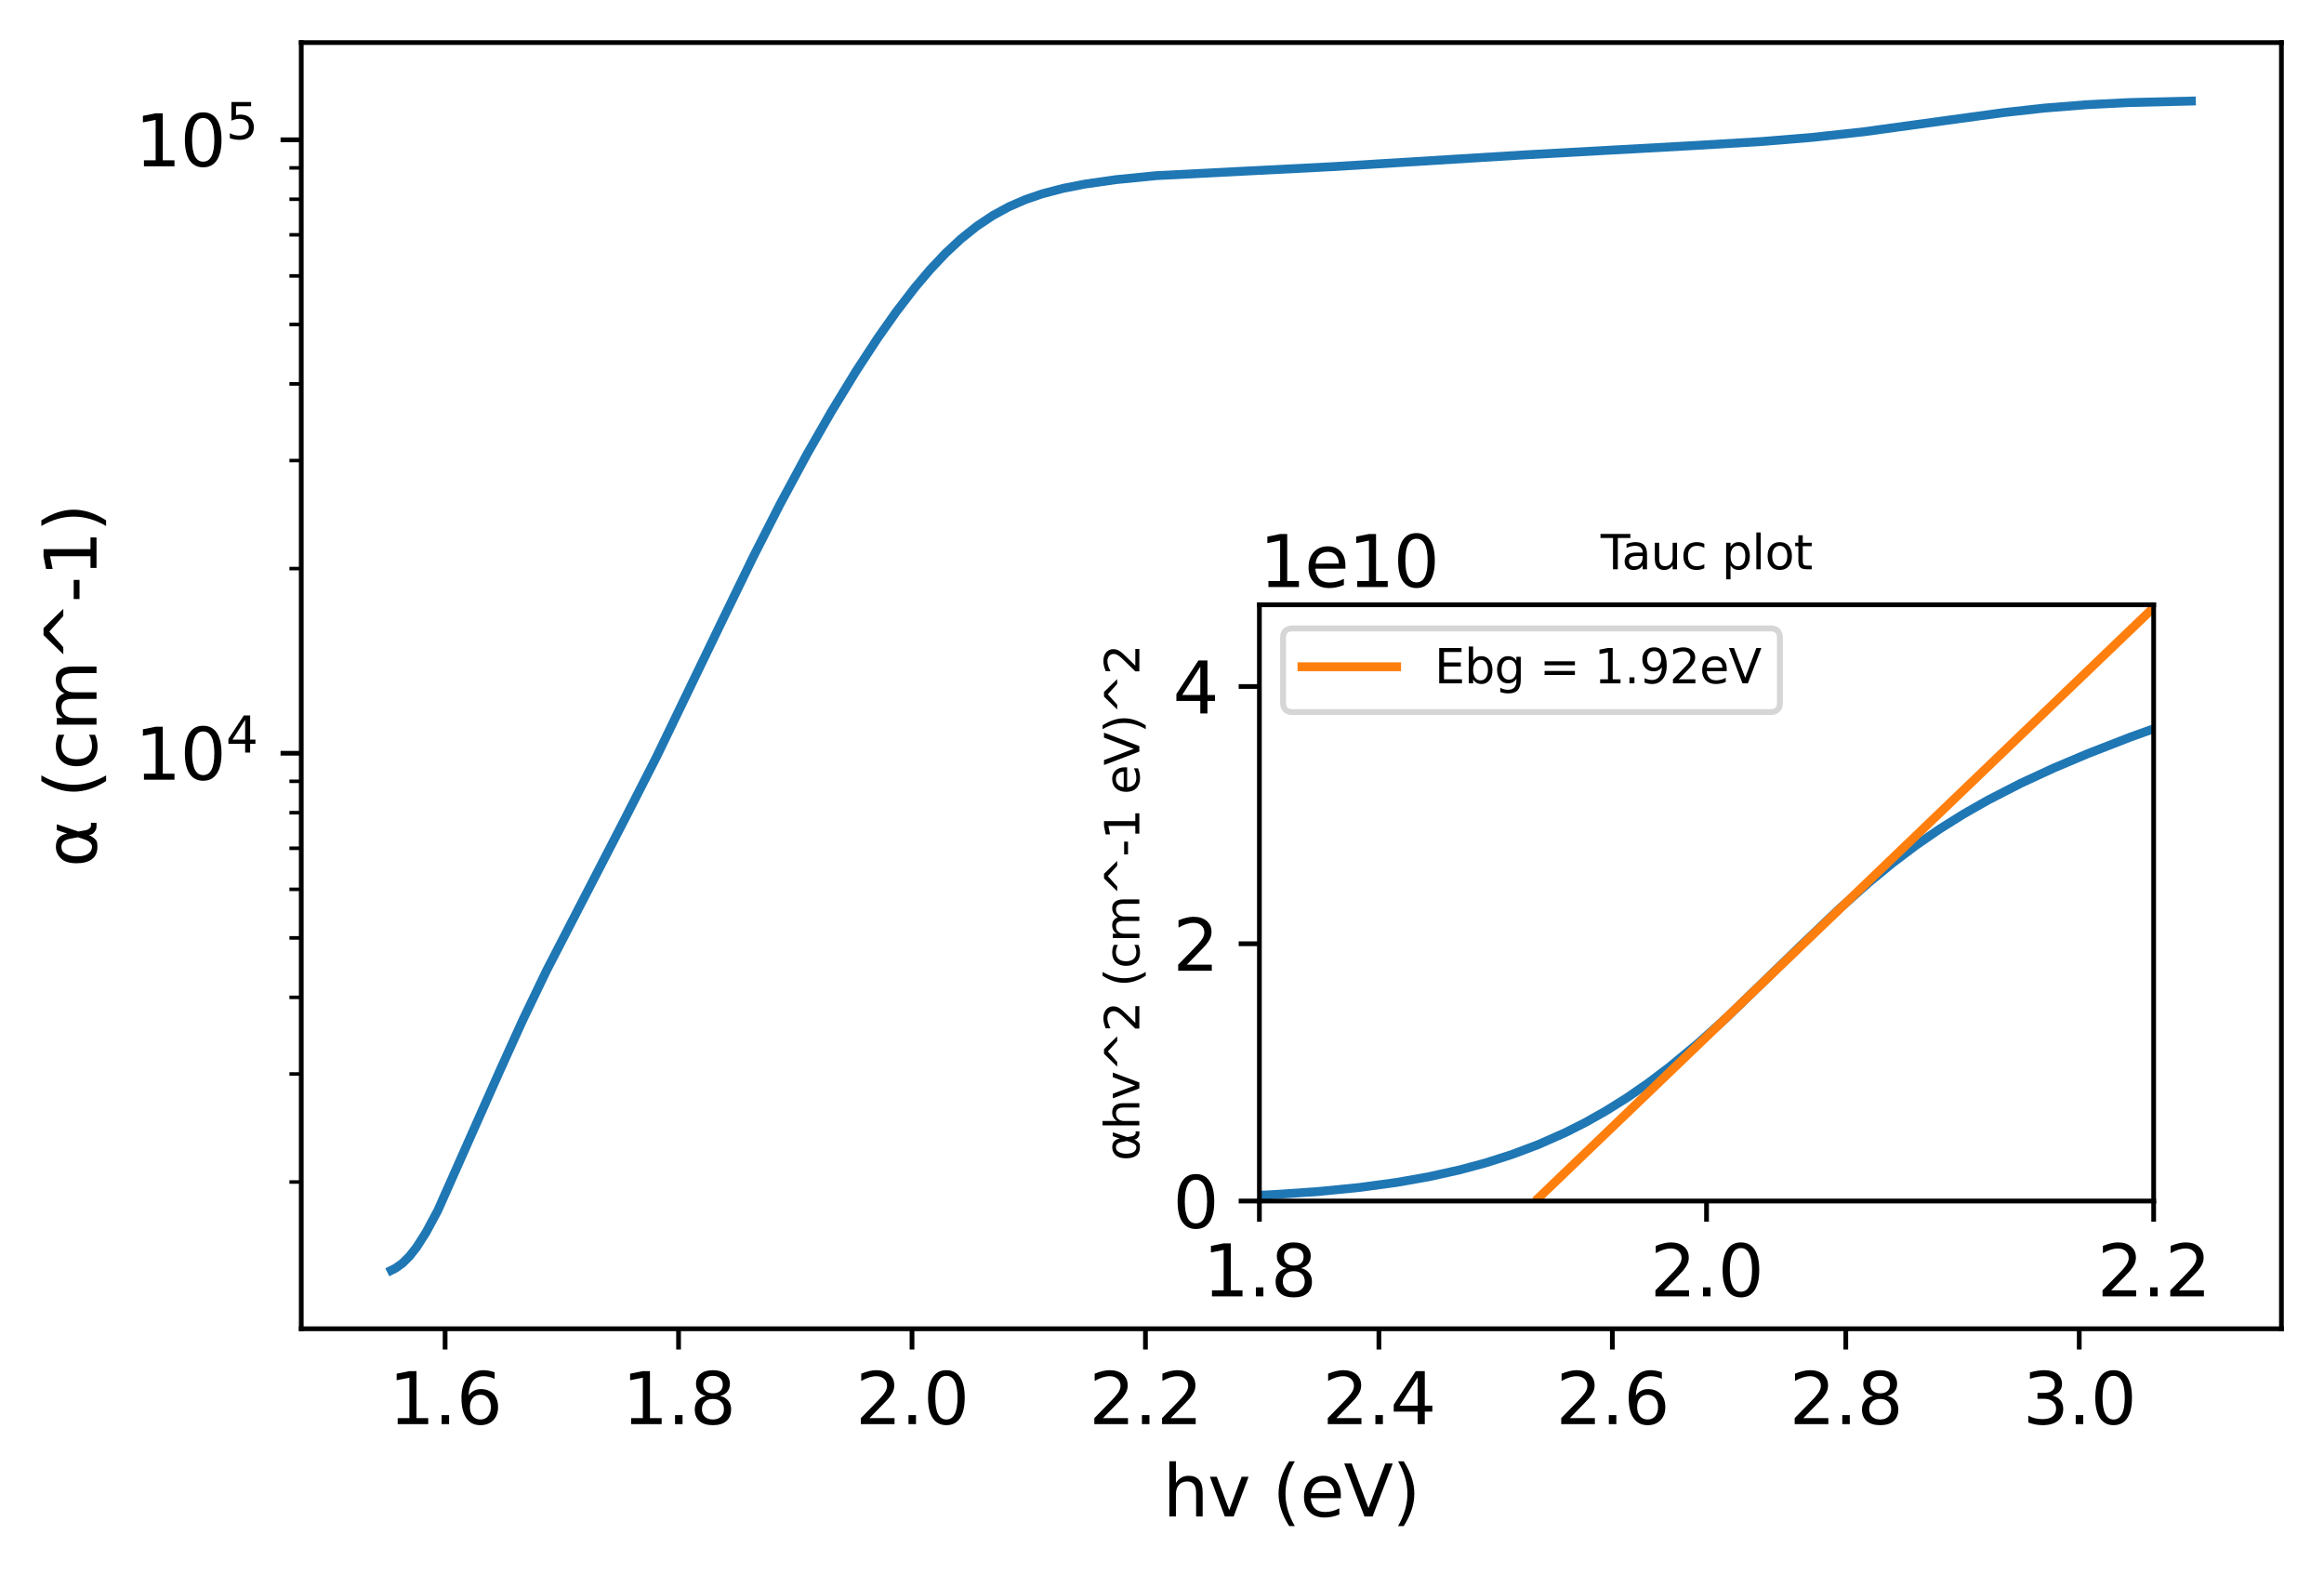 <?xml version="1.0" encoding="utf-8" standalone="no"?>
<!DOCTYPE svg PUBLIC "-//W3C//DTD SVG 1.1//EN"
  "http://www.w3.org/Graphics/SVG/1.1/DTD/svg11.dtd">
<svg height="266.067pt" version="1.1" viewBox="0 0 392.934 266.067" width="392.934pt" xmlns="http://www.w3.org/2000/svg" xmlns:xlink="http://www.w3.org/1999/xlink">
 <defs>
  <style type="text/css">*{stroke-linecap:butt;stroke-linejoin:round;}</style>
 </defs>
 <g id="figure_1">
  <g id="patch_1">
   <path d="M 0 266.067 
L 392.934 266.067 
L 392.934 0 
L 0 0 
z
" style="fill:#ffffff;"/>
  </g>
  <g id="axes_1">
   <g id="patch_2">
    <path d="M 50.934 224.64 
L 385.734 224.64 
L 385.734 7.2 
L 50.934 7.2 
z
" style="fill:#ffffff;"/>
   </g>
   <g id="matplotlib.axis_1">
    <g id="xtick_1">
     <g id="line2d_1">
      <defs>
       <path d="M 0 0 
L 0 3.5 
" id="m1b4db12ca7" style="stroke:#000000;stroke-width:0.8;"/>
      </defs>
      <g>
       <use style="stroke:#000000;stroke-width:0.8;" x="75.258" xlink:href="#m1b4db12ca7" y="224.64"/>
      </g>
     </g>
     <g id="text_1">
      <!-- 1.6 -->
      <g transform="translate(65.716 240.758)scale(0.12 -0.12)">
       <defs>
        <path d="M 794 531 
L 1825 531 
L 1825 4091 
L 703 3866 
L 703 4441 
L 1819 4666 
L 2450 4666 
L 2450 531 
L 3481 531 
L 3481 0 
L 794 0 
L 794 531 
z
" id="DejaVuSans-31" transform="scale(0.016)"/>
        <path d="M 684 794 
L 1344 794 
L 1344 0 
L 684 0 
L 684 794 
z
" id="DejaVuSans-2e" transform="scale(0.016)"/>
        <path d="M 2113 2584 
Q 1688 2584 1439 2293 
Q 1191 2003 1191 1497 
Q 1191 994 1439 701 
Q 1688 409 2113 409 
Q 2538 409 2786 701 
Q 3034 994 3034 1497 
Q 3034 2003 2786 2293 
Q 2538 2584 2113 2584 
z
M 3366 4563 
L 3366 3988 
Q 3128 4100 2886 4159 
Q 2644 4219 2406 4219 
Q 1781 4219 1451 3797 
Q 1122 3375 1075 2522 
Q 1259 2794 1537 2939 
Q 1816 3084 2150 3084 
Q 2853 3084 3261 2657 
Q 3669 2231 3669 1497 
Q 3669 778 3244 343 
Q 2819 -91 2113 -91 
Q 1303 -91 875 529 
Q 447 1150 447 2328 
Q 447 3434 972 4092 
Q 1497 4750 2381 4750 
Q 2619 4750 2861 4703 
Q 3103 4656 3366 4563 
z
" id="DejaVuSans-36" transform="scale(0.016)"/>
       </defs>
       <use xlink:href="#DejaVuSans-31"/>
       <use x="63.623" xlink:href="#DejaVuSans-2e"/>
       <use x="95.41" xlink:href="#DejaVuSans-36"/>
      </g>
     </g>
    </g>
    <g id="xtick_2">
     <g id="line2d_2">
      <g>
       <use style="stroke:#000000;stroke-width:0.8;" x="114.728" xlink:href="#m1b4db12ca7" y="224.64"/>
      </g>
     </g>
     <g id="text_2">
      <!-- 1.8 -->
      <g transform="translate(105.186 240.758)scale(0.12 -0.12)">
       <defs>
        <path d="M 2034 2216 
Q 1584 2216 1326 1975 
Q 1069 1734 1069 1313 
Q 1069 891 1326 650 
Q 1584 409 2034 409 
Q 2484 409 2743 651 
Q 3003 894 3003 1313 
Q 3003 1734 2745 1975 
Q 2488 2216 2034 2216 
z
M 1403 2484 
Q 997 2584 770 2862 
Q 544 3141 544 3541 
Q 544 4100 942 4425 
Q 1341 4750 2034 4750 
Q 2731 4750 3128 4425 
Q 3525 4100 3525 3541 
Q 3525 3141 3298 2862 
Q 3072 2584 2669 2484 
Q 3125 2378 3379 2068 
Q 3634 1759 3634 1313 
Q 3634 634 3220 271 
Q 2806 -91 2034 -91 
Q 1263 -91 848 271 
Q 434 634 434 1313 
Q 434 1759 690 2068 
Q 947 2378 1403 2484 
z
M 1172 3481 
Q 1172 3119 1398 2916 
Q 1625 2713 2034 2713 
Q 2441 2713 2670 2916 
Q 2900 3119 2900 3481 
Q 2900 3844 2670 4047 
Q 2441 4250 2034 4250 
Q 1625 4250 1398 4047 
Q 1172 3844 1172 3481 
z
" id="DejaVuSans-38" transform="scale(0.016)"/>
       </defs>
       <use xlink:href="#DejaVuSans-31"/>
       <use x="63.623" xlink:href="#DejaVuSans-2e"/>
       <use x="95.41" xlink:href="#DejaVuSans-38"/>
      </g>
     </g>
    </g>
    <g id="xtick_3">
     <g id="line2d_3">
      <g>
       <use style="stroke:#000000;stroke-width:0.8;" x="154.199" xlink:href="#m1b4db12ca7" y="224.64"/>
      </g>
     </g>
     <g id="text_3">
      <!-- 2.0 -->
      <g transform="translate(144.657 240.758)scale(0.12 -0.12)">
       <defs>
        <path d="M 1228 531 
L 3431 531 
L 3431 0 
L 469 0 
L 469 531 
Q 828 903 1448 1529 
Q 2069 2156 2228 2338 
Q 2531 2678 2651 2914 
Q 2772 3150 2772 3378 
Q 2772 3750 2511 3984 
Q 2250 4219 1831 4219 
Q 1534 4219 1204 4116 
Q 875 4013 500 3803 
L 500 4441 
Q 881 4594 1212 4672 
Q 1544 4750 1819 4750 
Q 2544 4750 2975 4387 
Q 3406 4025 3406 3419 
Q 3406 3131 3298 2873 
Q 3191 2616 2906 2266 
Q 2828 2175 2409 1742 
Q 1991 1309 1228 531 
z
" id="DejaVuSans-32" transform="scale(0.016)"/>
        <path d="M 2034 4250 
Q 1547 4250 1301 3770 
Q 1056 3291 1056 2328 
Q 1056 1369 1301 889 
Q 1547 409 2034 409 
Q 2525 409 2770 889 
Q 3016 1369 3016 2328 
Q 3016 3291 2770 3770 
Q 2525 4250 2034 4250 
z
M 2034 4750 
Q 2819 4750 3233 4129 
Q 3647 3509 3647 2328 
Q 3647 1150 3233 529 
Q 2819 -91 2034 -91 
Q 1250 -91 836 529 
Q 422 1150 422 2328 
Q 422 3509 836 4129 
Q 1250 4750 2034 4750 
z
" id="DejaVuSans-30" transform="scale(0.016)"/>
       </defs>
       <use xlink:href="#DejaVuSans-32"/>
       <use x="63.623" xlink:href="#DejaVuSans-2e"/>
       <use x="95.41" xlink:href="#DejaVuSans-30"/>
      </g>
     </g>
    </g>
    <g id="xtick_4">
     <g id="line2d_4">
      <g>
       <use style="stroke:#000000;stroke-width:0.8;" x="193.669" xlink:href="#m1b4db12ca7" y="224.64"/>
      </g>
     </g>
     <g id="text_4">
      <!-- 2.2 -->
      <g transform="translate(184.127 240.758)scale(0.12 -0.12)">
       <use xlink:href="#DejaVuSans-32"/>
       <use x="63.623" xlink:href="#DejaVuSans-2e"/>
       <use x="95.41" xlink:href="#DejaVuSans-32"/>
      </g>
     </g>
    </g>
    <g id="xtick_5">
     <g id="line2d_5">
      <g>
       <use style="stroke:#000000;stroke-width:0.8;" x="233.14" xlink:href="#m1b4db12ca7" y="224.64"/>
      </g>
     </g>
     <g id="text_5">
      <!-- 2.4 -->
      <g transform="translate(223.598 240.758)scale(0.12 -0.12)">
       <defs>
        <path d="M 2419 4116 
L 825 1625 
L 2419 1625 
L 2419 4116 
z
M 2253 4666 
L 3047 4666 
L 3047 1625 
L 3713 1625 
L 3713 1100 
L 3047 1100 
L 3047 0 
L 2419 0 
L 2419 1100 
L 313 1100 
L 313 1709 
L 2253 4666 
z
" id="DejaVuSans-34" transform="scale(0.016)"/>
       </defs>
       <use xlink:href="#DejaVuSans-32"/>
       <use x="63.623" xlink:href="#DejaVuSans-2e"/>
       <use x="95.41" xlink:href="#DejaVuSans-34"/>
      </g>
     </g>
    </g>
    <g id="xtick_6">
     <g id="line2d_6">
      <g>
       <use style="stroke:#000000;stroke-width:0.8;" x="272.61" xlink:href="#m1b4db12ca7" y="224.64"/>
      </g>
     </g>
     <g id="text_6">
      <!-- 2.6 -->
      <g transform="translate(263.068 240.758)scale(0.12 -0.12)">
       <use xlink:href="#DejaVuSans-32"/>
       <use x="63.623" xlink:href="#DejaVuSans-2e"/>
       <use x="95.41" xlink:href="#DejaVuSans-36"/>
      </g>
     </g>
    </g>
    <g id="xtick_7">
     <g id="line2d_7">
      <g>
       <use style="stroke:#000000;stroke-width:0.8;" x="312.081" xlink:href="#m1b4db12ca7" y="224.64"/>
      </g>
     </g>
     <g id="text_7">
      <!-- 2.8 -->
      <g transform="translate(302.539 240.758)scale(0.12 -0.12)">
       <use xlink:href="#DejaVuSans-32"/>
       <use x="63.623" xlink:href="#DejaVuSans-2e"/>
       <use x="95.41" xlink:href="#DejaVuSans-38"/>
      </g>
     </g>
    </g>
    <g id="xtick_8">
     <g id="line2d_8">
      <g>
       <use style="stroke:#000000;stroke-width:0.8;" x="351.551" xlink:href="#m1b4db12ca7" y="224.64"/>
      </g>
     </g>
     <g id="text_8">
      <!-- 3.0 -->
      <g transform="translate(342.009 240.758)scale(0.12 -0.12)">
       <defs>
        <path d="M 2597 2516 
Q 3050 2419 3304 2112 
Q 3559 1806 3559 1356 
Q 3559 666 3084 287 
Q 2609 -91 1734 -91 
Q 1441 -91 1130 -33 
Q 819 25 488 141 
L 488 750 
Q 750 597 1062 519 
Q 1375 441 1716 441 
Q 2309 441 2620 675 
Q 2931 909 2931 1356 
Q 2931 1769 2642 2001 
Q 2353 2234 1838 2234 
L 1294 2234 
L 1294 2753 
L 1863 2753 
Q 2328 2753 2575 2939 
Q 2822 3125 2822 3475 
Q 2822 3834 2567 4026 
Q 2313 4219 1838 4219 
Q 1578 4219 1281 4162 
Q 984 4106 628 3988 
L 628 4550 
Q 988 4650 1302 4700 
Q 1616 4750 1894 4750 
Q 2613 4750 3031 4423 
Q 3450 4097 3450 3541 
Q 3450 3153 3228 2886 
Q 3006 2619 2597 2516 
z
" id="DejaVuSans-33" transform="scale(0.016)"/>
       </defs>
       <use xlink:href="#DejaVuSans-33"/>
       <use x="63.623" xlink:href="#DejaVuSans-2e"/>
       <use x="95.41" xlink:href="#DejaVuSans-30"/>
      </g>
     </g>
    </g>
    <g id="text_9">
     <!-- hv (eV) -->
     <g transform="translate(196.595 256.372)scale(0.12 -0.12)">
      <defs>
       <path d="M 3513 2113 
L 3513 0 
L 2938 0 
L 2938 2094 
Q 2938 2591 2744 2837 
Q 2550 3084 2163 3084 
Q 1697 3084 1428 2787 
Q 1159 2491 1159 1978 
L 1159 0 
L 581 0 
L 581 4863 
L 1159 4863 
L 1159 2956 
Q 1366 3272 1645 3428 
Q 1925 3584 2291 3584 
Q 2894 3584 3203 3211 
Q 3513 2838 3513 2113 
z
" id="DejaVuSans-68" transform="scale(0.016)"/>
       <path d="M 191 3500 
L 800 3500 
L 1894 563 
L 2988 3500 
L 3597 3500 
L 2284 0 
L 1503 0 
L 191 3500 
z
" id="DejaVuSans-76" transform="scale(0.016)"/>
       <path id="DejaVuSans-20" transform="scale(0.016)"/>
       <path d="M 1984 4856 
Q 1566 4138 1362 3434 
Q 1159 2731 1159 2009 
Q 1159 1288 1364 580 
Q 1569 -128 1984 -844 
L 1484 -844 
Q 1016 -109 783 600 
Q 550 1309 550 2009 
Q 550 2706 781 3412 
Q 1013 4119 1484 4856 
L 1984 4856 
z
" id="DejaVuSans-28" transform="scale(0.016)"/>
       <path d="M 3597 1894 
L 3597 1613 
L 953 1613 
Q 991 1019 1311 708 
Q 1631 397 2203 397 
Q 2534 397 2845 478 
Q 3156 559 3463 722 
L 3463 178 
Q 3153 47 2828 -22 
Q 2503 -91 2169 -91 
Q 1331 -91 842 396 
Q 353 884 353 1716 
Q 353 2575 817 3079 
Q 1281 3584 2069 3584 
Q 2775 3584 3186 3129 
Q 3597 2675 3597 1894 
z
M 3022 2063 
Q 3016 2534 2758 2815 
Q 2500 3097 2075 3097 
Q 1594 3097 1305 2825 
Q 1016 2553 972 2059 
L 3022 2063 
z
" id="DejaVuSans-65" transform="scale(0.016)"/>
       <path d="M 1831 0 
L 50 4666 
L 709 4666 
L 2188 738 
L 3669 4666 
L 4325 4666 
L 2547 0 
L 1831 0 
z
" id="DejaVuSans-56" transform="scale(0.016)"/>
       <path d="M 513 4856 
L 1013 4856 
Q 1481 4119 1714 3412 
Q 1947 2706 1947 2009 
Q 1947 1309 1714 600 
Q 1481 -109 1013 -844 
L 513 -844 
Q 928 -128 1133 580 
Q 1338 1288 1338 2009 
Q 1338 2731 1133 3434 
Q 928 4138 513 4856 
z
" id="DejaVuSans-29" transform="scale(0.016)"/>
      </defs>
      <use xlink:href="#DejaVuSans-68"/>
      <use x="63.379" xlink:href="#DejaVuSans-76"/>
      <use x="122.559" xlink:href="#DejaVuSans-20"/>
      <use x="154.346" xlink:href="#DejaVuSans-28"/>
      <use x="193.359" xlink:href="#DejaVuSans-65"/>
      <use x="254.883" xlink:href="#DejaVuSans-56"/>
      <use x="323.291" xlink:href="#DejaVuSans-29"/>
     </g>
    </g>
   </g>
   <g id="matplotlib.axis_2">
    <g id="ytick_1">
     <g id="line2d_9">
      <defs>
       <path d="M 0 0 
L -3.5 0 
" id="mad9362985a" style="stroke:#000000;stroke-width:0.8;"/>
      </defs>
      <g>
       <use style="stroke:#000000;stroke-width:0.8;" x="50.934" xlink:href="#mad9362985a" y="127.34"/>
      </g>
     </g>
     <g id="text_10">
      <!-- $\mathdefault{10^{4}}$ -->
      <g transform="translate(22.814 131.899)scale(0.12 -0.12)">
       <use transform="translate(0 0.684)" xlink:href="#DejaVuSans-31"/>
       <use transform="translate(63.623 0.684)" xlink:href="#DejaVuSans-30"/>
       <use transform="translate(128.203 38.966)scale(0.7)" xlink:href="#DejaVuSans-34"/>
      </g>
     </g>
    </g>
    <g id="ytick_2">
     <g id="line2d_10">
      <g>
       <use style="stroke:#000000;stroke-width:0.8;" x="50.934" xlink:href="#mad9362985a" y="23.635"/>
      </g>
     </g>
     <g id="text_11">
      <!-- $\mathdefault{10^{5}}$ -->
      <g transform="translate(22.814 28.194)scale(0.12 -0.12)">
       <defs>
        <path d="M 691 4666 
L 3169 4666 
L 3169 4134 
L 1269 4134 
L 1269 2991 
Q 1406 3038 1543 3061 
Q 1681 3084 1819 3084 
Q 2600 3084 3056 2656 
Q 3513 2228 3513 1497 
Q 3513 744 3044 326 
Q 2575 -91 1722 -91 
Q 1428 -91 1123 -41 
Q 819 9 494 109 
L 494 744 
Q 775 591 1075 516 
Q 1375 441 1709 441 
Q 2250 441 2565 725 
Q 2881 1009 2881 1497 
Q 2881 1984 2565 2268 
Q 2250 2553 1709 2553 
Q 1456 2553 1204 2497 
Q 953 2441 691 2322 
L 691 4666 
z
" id="DejaVuSans-35" transform="scale(0.016)"/>
       </defs>
       <use transform="translate(0 0.684)" xlink:href="#DejaVuSans-31"/>
       <use transform="translate(63.623 0.684)" xlink:href="#DejaVuSans-30"/>
       <use transform="translate(128.203 38.966)scale(0.7)" xlink:href="#DejaVuSans-35"/>
      </g>
     </g>
    </g>
    <g id="ytick_3">
     <g id="line2d_11">
      <defs>
       <path d="M 0 0 
L -2 0 
" id="m7a259abde5" style="stroke:#000000;stroke-width:0.6;"/>
      </defs>
      <g>
       <use style="stroke:#000000;stroke-width:0.6;" x="50.934" xlink:href="#m7a259abde5" y="199.826"/>
      </g>
     </g>
    </g>
    <g id="ytick_4">
     <g id="line2d_12">
      <g>
       <use style="stroke:#000000;stroke-width:0.6;" x="50.934" xlink:href="#m7a259abde5" y="181.565"/>
      </g>
     </g>
    </g>
    <g id="ytick_5">
     <g id="line2d_13">
      <g>
       <use style="stroke:#000000;stroke-width:0.6;" x="50.934" xlink:href="#m7a259abde5" y="168.608"/>
      </g>
     </g>
    </g>
    <g id="ytick_6">
     <g id="line2d_14">
      <g>
       <use style="stroke:#000000;stroke-width:0.6;" x="50.934" xlink:href="#m7a259abde5" y="158.558"/>
      </g>
     </g>
    </g>
    <g id="ytick_7">
     <g id="line2d_15">
      <g>
       <use style="stroke:#000000;stroke-width:0.6;" x="50.934" xlink:href="#m7a259abde5" y="150.346"/>
      </g>
     </g>
    </g>
    <g id="ytick_8">
     <g id="line2d_16">
      <g>
       <use style="stroke:#000000;stroke-width:0.6;" x="50.934" xlink:href="#m7a259abde5" y="143.404"/>
      </g>
     </g>
    </g>
    <g id="ytick_9">
     <g id="line2d_17">
      <g>
       <use style="stroke:#000000;stroke-width:0.6;" x="50.934" xlink:href="#m7a259abde5" y="137.39"/>
      </g>
     </g>
    </g>
    <g id="ytick_10">
     <g id="line2d_18">
      <g>
       <use style="stroke:#000000;stroke-width:0.6;" x="50.934" xlink:href="#m7a259abde5" y="132.085"/>
      </g>
     </g>
    </g>
    <g id="ytick_11">
     <g id="line2d_19">
      <g>
       <use style="stroke:#000000;stroke-width:0.6;" x="50.934" xlink:href="#m7a259abde5" y="96.122"/>
      </g>
     </g>
    </g>
    <g id="ytick_12">
     <g id="line2d_20">
      <g>
       <use style="stroke:#000000;stroke-width:0.6;" x="50.934" xlink:href="#m7a259abde5" y="77.86"/>
      </g>
     </g>
    </g>
    <g id="ytick_13">
     <g id="line2d_21">
      <g>
       <use style="stroke:#000000;stroke-width:0.6;" x="50.934" xlink:href="#m7a259abde5" y="64.903"/>
      </g>
     </g>
    </g>
    <g id="ytick_14">
     <g id="line2d_22">
      <g>
       <use style="stroke:#000000;stroke-width:0.6;" x="50.934" xlink:href="#m7a259abde5" y="54.853"/>
      </g>
     </g>
    </g>
    <g id="ytick_15">
     <g id="line2d_23">
      <g>
       <use style="stroke:#000000;stroke-width:0.6;" x="50.934" xlink:href="#m7a259abde5" y="46.642"/>
      </g>
     </g>
    </g>
    <g id="ytick_16">
     <g id="line2d_24">
      <g>
       <use style="stroke:#000000;stroke-width:0.6;" x="50.934" xlink:href="#m7a259abde5" y="39.699"/>
      </g>
     </g>
    </g>
    <g id="ytick_17">
     <g id="line2d_25">
      <g>
       <use style="stroke:#000000;stroke-width:0.6;" x="50.934" xlink:href="#m7a259abde5" y="33.685"/>
      </g>
     </g>
    </g>
    <g id="ytick_18">
     <g id="line2d_26">
      <g>
       <use style="stroke:#000000;stroke-width:0.6;" x="50.934" xlink:href="#m7a259abde5" y="28.38"/>
      </g>
     </g>
    </g>
    <g id="text_12">
     <!-- α (cm^-1) -->
     <g transform="translate(16.318 146.618)rotate(-90)scale(0.12 -0.12)">
      <defs>
       <path d="M 2644 1628 
L 2506 2350 
Q 2366 3091 1809 3091 
Q 1391 3091 1200 2747 
Q 959 2316 959 1747 
Q 959 1059 1194 731 
Q 1431 397 1809 397 
Q 2228 397 2453 1063 
L 2644 1628 
z
M 2966 2584 
L 3275 3500 
L 3788 3500 
L 3147 1603 
L 3272 919 
Q 3300 766 3409 638 
Q 3538 488 3638 488 
L 3913 488 
L 3913 0 
L 3569 0 
Q 3275 0 3013 263 
Q 2884 394 2831 669 
Q 2688 322 2394 50 
Q 2256 -78 1809 -78 
Q 1075 -78 719 397 
Q 353 888 353 1747 
Q 353 2666 750 3097 
Q 1191 3578 1809 3578 
Q 2781 3578 2966 2584 
z
" id="DejaVuSans-3b1" transform="scale(0.016)"/>
       <path d="M 3122 3366 
L 3122 2828 
Q 2878 2963 2633 3030 
Q 2388 3097 2138 3097 
Q 1578 3097 1268 2742 
Q 959 2388 959 1747 
Q 959 1106 1268 751 
Q 1578 397 2138 397 
Q 2388 397 2633 464 
Q 2878 531 3122 666 
L 3122 134 
Q 2881 22 2623 -34 
Q 2366 -91 2075 -91 
Q 1284 -91 818 406 
Q 353 903 353 1747 
Q 353 2603 823 3093 
Q 1294 3584 2113 3584 
Q 2378 3584 2631 3529 
Q 2884 3475 3122 3366 
z
" id="DejaVuSans-63" transform="scale(0.016)"/>
       <path d="M 3328 2828 
Q 3544 3216 3844 3400 
Q 4144 3584 4550 3584 
Q 5097 3584 5394 3201 
Q 5691 2819 5691 2113 
L 5691 0 
L 5113 0 
L 5113 2094 
Q 5113 2597 4934 2840 
Q 4756 3084 4391 3084 
Q 3944 3084 3684 2787 
Q 3425 2491 3425 1978 
L 3425 0 
L 2847 0 
L 2847 2094 
Q 2847 2600 2669 2842 
Q 2491 3084 2119 3084 
Q 1678 3084 1418 2786 
Q 1159 2488 1159 1978 
L 1159 0 
L 581 0 
L 581 3500 
L 1159 3500 
L 1159 2956 
Q 1356 3278 1631 3431 
Q 1906 3584 2284 3584 
Q 2666 3584 2933 3390 
Q 3200 3197 3328 2828 
z
" id="DejaVuSans-6d" transform="scale(0.016)"/>
       <path d="M 2988 4666 
L 4684 2925 
L 4056 2925 
L 2681 4159 
L 1306 2925 
L 678 2925 
L 2375 4666 
L 2988 4666 
z
" id="DejaVuSans-5e" transform="scale(0.016)"/>
       <path d="M 313 2009 
L 1997 2009 
L 1997 1497 
L 313 1497 
L 313 2009 
z
" id="DejaVuSans-2d" transform="scale(0.016)"/>
      </defs>
      <use xlink:href="#DejaVuSans-3b1"/>
      <use x="65.918" xlink:href="#DejaVuSans-20"/>
      <use x="97.705" xlink:href="#DejaVuSans-28"/>
      <use x="136.719" xlink:href="#DejaVuSans-63"/>
      <use x="191.699" xlink:href="#DejaVuSans-6d"/>
      <use x="289.111" xlink:href="#DejaVuSans-5e"/>
      <use x="372.9" xlink:href="#DejaVuSans-2d"/>
      <use x="408.984" xlink:href="#DejaVuSans-31"/>
      <use x="472.607" xlink:href="#DejaVuSans-29"/>
     </g>
    </g>
   </g>
   <g id="line2d_27">
    <path clip-path="url(#pa87176dddc)" d="M 370.516 17.084 
L 360.032 17.336 
L 352.762 17.703 
L 345.665 18.271 
L 338.737 19.039 
L 329.307 20.327 
L 315.094 22.28 
L 306.413 23.224 
L 297.999 23.915 
L 286.418 24.605 
L 257.501 26.199 
L 225.311 28.175 
L 195.472 29.695 
L 188.6 30.379 
L 183.403 31.124 
L 179.768 31.837 
L 176.194 32.772 
L 173.379 33.737 
L 170.601 34.944 
L 167.86 36.436 
L 165.156 38.242 
L 162.487 40.376 
L 159.853 42.832 
L 157.253 45.59 
L 154.687 48.619 
L 151.525 52.73 
L 148.414 57.138 
L 144.745 62.74 
L 140.551 69.612 
L 136.447 76.779 
L 131.864 85.282 
L 127.391 94.064 
L 121.949 105.26 
L 111.029 127.899 
L 105.567 138.61 
L 92.401 164.094 
L 88.379 172.47 
L 84.454 181.136 
L 74.025 204.637 
L 72.019 208.371 
L 70.433 210.852 
L 69.253 212.357 
L 68.083 213.53 
L 66.921 214.37 
L 66.152 214.756 
L 66.152 214.756 
" style="fill:none;stroke:#1f77b4;stroke-linecap:square;stroke-width:1.5;"/>
   </g>
   <g id="patch_3">
    <path d="M 50.934 224.64 
L 50.934 7.2 
" style="fill:none;stroke:#000000;stroke-linecap:square;stroke-linejoin:miter;stroke-width:0.8;"/>
   </g>
   <g id="patch_4">
    <path d="M 385.734 224.64 
L 385.734 7.2 
" style="fill:none;stroke:#000000;stroke-linecap:square;stroke-linejoin:miter;stroke-width:0.8;"/>
   </g>
   <g id="patch_5">
    <path d="M 50.934 224.64 
L 385.734 224.64 
" style="fill:none;stroke:#000000;stroke-linecap:square;stroke-linejoin:miter;stroke-width:0.8;"/>
   </g>
   <g id="patch_6">
    <path d="M 50.934 7.2 
L 385.734 7.2 
" style="fill:none;stroke:#000000;stroke-linecap:square;stroke-linejoin:miter;stroke-width:0.8;"/>
   </g>
  </g>
  <g id="axes_2">
   <g id="patch_7">
    <path d="M 212.934 203.04 
L 364.134 203.04 
L 364.134 102.24 
L 212.934 102.24 
z
" style="fill:#ffffff;"/>
   </g>
   <g id="matplotlib.axis_3">
    <g id="xtick_9">
     <g id="line2d_28">
      <g>
       <use style="stroke:#000000;stroke-width:0.8;" x="212.934" xlink:href="#m1b4db12ca7" y="203.04"/>
      </g>
     </g>
     <g id="text_13">
      <!-- 1.8 -->
      <g transform="translate(203.392 219.158)scale(0.12 -0.12)">
       <use xlink:href="#DejaVuSans-31"/>
       <use x="63.623" xlink:href="#DejaVuSans-2e"/>
       <use x="95.41" xlink:href="#DejaVuSans-38"/>
      </g>
     </g>
    </g>
    <g id="xtick_10">
     <g id="line2d_29">
      <g>
       <use style="stroke:#000000;stroke-width:0.8;" x="288.534" xlink:href="#m1b4db12ca7" y="203.04"/>
      </g>
     </g>
     <g id="text_14">
      <!-- 2.0 -->
      <g transform="translate(278.992 219.158)scale(0.12 -0.12)">
       <use xlink:href="#DejaVuSans-32"/>
       <use x="63.623" xlink:href="#DejaVuSans-2e"/>
       <use x="95.41" xlink:href="#DejaVuSans-30"/>
      </g>
     </g>
    </g>
    <g id="xtick_11">
     <g id="line2d_30">
      <g>
       <use style="stroke:#000000;stroke-width:0.8;" x="364.134" xlink:href="#m1b4db12ca7" y="203.04"/>
      </g>
     </g>
     <g id="text_15">
      <!-- 2.2 -->
      <g transform="translate(354.592 219.158)scale(0.12 -0.12)">
       <use xlink:href="#DejaVuSans-32"/>
       <use x="63.623" xlink:href="#DejaVuSans-2e"/>
       <use x="95.41" xlink:href="#DejaVuSans-32"/>
      </g>
     </g>
    </g>
   </g>
   <g id="matplotlib.axis_4">
    <g id="ytick_19">
     <g id="line2d_31">
      <g>
       <use style="stroke:#000000;stroke-width:0.8;" x="212.934" xlink:href="#mad9362985a" y="203.04"/>
      </g>
     </g>
     <g id="text_16">
      <!-- 0 -->
      <g transform="translate(198.299 207.599)scale(0.12 -0.12)">
       <use xlink:href="#DejaVuSans-30"/>
      </g>
     </g>
    </g>
    <g id="ytick_20">
     <g id="line2d_32">
      <g>
       <use style="stroke:#000000;stroke-width:0.8;" x="212.934" xlink:href="#mad9362985a" y="159.548"/>
      </g>
     </g>
     <g id="text_17">
      <!-- 2 -->
      <g transform="translate(198.299 164.107)scale(0.12 -0.12)">
       <use xlink:href="#DejaVuSans-32"/>
      </g>
     </g>
    </g>
    <g id="ytick_21">
     <g id="line2d_33">
      <g>
       <use style="stroke:#000000;stroke-width:0.8;" x="212.934" xlink:href="#mad9362985a" y="116.055"/>
      </g>
     </g>
     <g id="text_18">
      <!-- 4 -->
      <g transform="translate(198.299 120.614)scale(0.12 -0.12)">
       <use xlink:href="#DejaVuSans-34"/>
      </g>
     </g>
    </g>
    <g id="text_19">
     <!-- αhv^2 (cm^-1 eV)^2 -->
     <g transform="translate(192.635 196.27)rotate(-90)scale(0.08 -0.08)">
      <use xlink:href="#DejaVuSans-3b1"/>
      <use x="65.918" xlink:href="#DejaVuSans-68"/>
      <use x="129.297" xlink:href="#DejaVuSans-76"/>
      <use x="188.477" xlink:href="#DejaVuSans-5e"/>
      <use x="272.266" xlink:href="#DejaVuSans-32"/>
      <use x="335.889" xlink:href="#DejaVuSans-20"/>
      <use x="367.676" xlink:href="#DejaVuSans-28"/>
      <use x="406.689" xlink:href="#DejaVuSans-63"/>
      <use x="461.67" xlink:href="#DejaVuSans-6d"/>
      <use x="559.082" xlink:href="#DejaVuSans-5e"/>
      <use x="642.871" xlink:href="#DejaVuSans-2d"/>
      <use x="678.955" xlink:href="#DejaVuSans-31"/>
      <use x="742.578" xlink:href="#DejaVuSans-20"/>
      <use x="774.365" xlink:href="#DejaVuSans-65"/>
      <use x="835.889" xlink:href="#DejaVuSans-56"/>
      <use x="904.297" xlink:href="#DejaVuSans-29"/>
      <use x="943.311" xlink:href="#DejaVuSans-5e"/>
      <use x="1027.1" xlink:href="#DejaVuSans-32"/>
     </g>
    </g>
    <g id="text_20">
     <!-- 1e10 -->
     <g transform="translate(212.934 99.24)scale(0.12 -0.12)">
      <use xlink:href="#DejaVuSans-31"/>
      <use x="63.623" xlink:href="#DejaVuSans-65"/>
      <use x="125.146" xlink:href="#DejaVuSans-31"/>
      <use x="188.77" xlink:href="#DejaVuSans-30"/>
     </g>
    </g>
   </g>
   <g id="line2d_34">
    <path clip-path="url(#p4ede868a9a)" d="M 393.934 113.547 
L 379.645 117.949 
L 369.075 121.437 
L 360.223 124.602 
L 352.988 127.415 
L 347.29 129.822 
L 341.671 132.418 
L 336.129 135.263 
L 332.022 137.601 
L 327.957 140.146 
L 323.933 142.919 
L 319.949 145.931 
L 316.006 149.173 
L 310.809 153.806 
L 304.408 159.923 
L 291.919 172.043 
L 287.035 176.435 
L 282.214 180.422 
L 278.638 183.121 
L 275.097 185.566 
L 271.589 187.765 
L 268.113 189.727 
L 264.671 191.469 
L 260.13 193.478 
L 255.646 195.17 
L 251.216 196.587 
L 246.841 197.766 
L 241.446 198.961 
L 236.132 199.897 
L 229.859 200.749 
L 222.68 201.455 
L 214.656 201.991 
L 204.883 202.398 
L 191.663 202.7 
L 171.037 202.914 
L 135.747 203.021 
L 119.893 203.029 
L 119.893 203.029 
" style="fill:none;stroke:#1f77b4;stroke-linecap:square;stroke-width:1.5;"/>
   </g>
   <g id="line2d_35">
    <path clip-path="url(#p4ede868a9a)" d="M 393.934 74.115 
L 260.13 202.516 
L 260.13 202.516 
" style="fill:none;stroke:#ff7f0e;stroke-linecap:square;stroke-width:1.5;"/>
   </g>
   <g id="patch_8">
    <path d="M 212.934 203.04 
L 212.934 102.24 
" style="fill:none;stroke:#000000;stroke-linecap:square;stroke-linejoin:miter;stroke-width:0.8;"/>
   </g>
   <g id="patch_9">
    <path d="M 364.134 203.04 
L 364.134 102.24 
" style="fill:none;stroke:#000000;stroke-linecap:square;stroke-linejoin:miter;stroke-width:0.8;"/>
   </g>
   <g id="patch_10">
    <path d="M 212.934 203.04 
L 364.134 203.04 
" style="fill:none;stroke:#000000;stroke-linecap:square;stroke-linejoin:miter;stroke-width:0.8;"/>
   </g>
   <g id="patch_11">
    <path d="M 212.934 102.24 
L 364.134 102.24 
" style="fill:none;stroke:#000000;stroke-linecap:square;stroke-linejoin:miter;stroke-width:0.8;"/>
   </g>
   <g id="text_21">
    <!-- Tauc plot -->
    <g transform="translate(270.627 96.24)scale(0.08 -0.08)">
     <defs>
      <path d="M -19 4666 
L 3928 4666 
L 3928 4134 
L 2272 4134 
L 2272 0 
L 1638 0 
L 1638 4134 
L -19 4134 
L -19 4666 
z
" id="DejaVuSans-54" transform="scale(0.016)"/>
      <path d="M 2194 1759 
Q 1497 1759 1228 1600 
Q 959 1441 959 1056 
Q 959 750 1161 570 
Q 1363 391 1709 391 
Q 2188 391 2477 730 
Q 2766 1069 2766 1631 
L 2766 1759 
L 2194 1759 
z
M 3341 1997 
L 3341 0 
L 2766 0 
L 2766 531 
Q 2569 213 2275 61 
Q 1981 -91 1556 -91 
Q 1019 -91 701 211 
Q 384 513 384 1019 
Q 384 1609 779 1909 
Q 1175 2209 1959 2209 
L 2766 2209 
L 2766 2266 
Q 2766 2663 2505 2880 
Q 2244 3097 1772 3097 
Q 1472 3097 1187 3025 
Q 903 2953 641 2809 
L 641 3341 
Q 956 3463 1253 3523 
Q 1550 3584 1831 3584 
Q 2591 3584 2966 3190 
Q 3341 2797 3341 1997 
z
" id="DejaVuSans-61" transform="scale(0.016)"/>
      <path d="M 544 1381 
L 544 3500 
L 1119 3500 
L 1119 1403 
Q 1119 906 1312 657 
Q 1506 409 1894 409 
Q 2359 409 2629 706 
Q 2900 1003 2900 1516 
L 2900 3500 
L 3475 3500 
L 3475 0 
L 2900 0 
L 2900 538 
Q 2691 219 2414 64 
Q 2138 -91 1772 -91 
Q 1169 -91 856 284 
Q 544 659 544 1381 
z
M 1991 3584 
L 1991 3584 
z
" id="DejaVuSans-75" transform="scale(0.016)"/>
      <path d="M 1159 525 
L 1159 -1331 
L 581 -1331 
L 581 3500 
L 1159 3500 
L 1159 2969 
Q 1341 3281 1617 3432 
Q 1894 3584 2278 3584 
Q 2916 3584 3314 3078 
Q 3713 2572 3713 1747 
Q 3713 922 3314 415 
Q 2916 -91 2278 -91 
Q 1894 -91 1617 61 
Q 1341 213 1159 525 
z
M 3116 1747 
Q 3116 2381 2855 2742 
Q 2594 3103 2138 3103 
Q 1681 3103 1420 2742 
Q 1159 2381 1159 1747 
Q 1159 1113 1420 752 
Q 1681 391 2138 391 
Q 2594 391 2855 752 
Q 3116 1113 3116 1747 
z
" id="DejaVuSans-70" transform="scale(0.016)"/>
      <path d="M 603 4863 
L 1178 4863 
L 1178 0 
L 603 0 
L 603 4863 
z
" id="DejaVuSans-6c" transform="scale(0.016)"/>
      <path d="M 1959 3097 
Q 1497 3097 1228 2736 
Q 959 2375 959 1747 
Q 959 1119 1226 758 
Q 1494 397 1959 397 
Q 2419 397 2687 759 
Q 2956 1122 2956 1747 
Q 2956 2369 2687 2733 
Q 2419 3097 1959 3097 
z
M 1959 3584 
Q 2709 3584 3137 3096 
Q 3566 2609 3566 1747 
Q 3566 888 3137 398 
Q 2709 -91 1959 -91 
Q 1206 -91 779 398 
Q 353 888 353 1747 
Q 353 2609 779 3096 
Q 1206 3584 1959 3584 
z
" id="DejaVuSans-6f" transform="scale(0.016)"/>
      <path d="M 1172 4494 
L 1172 3500 
L 2356 3500 
L 2356 3053 
L 1172 3053 
L 1172 1153 
Q 1172 725 1289 603 
Q 1406 481 1766 481 
L 2356 481 
L 2356 0 
L 1766 0 
Q 1100 0 847 248 
Q 594 497 594 1153 
L 594 3053 
L 172 3053 
L 172 3500 
L 594 3500 
L 594 4494 
L 1172 4494 
z
" id="DejaVuSans-74" transform="scale(0.016)"/>
     </defs>
     <use xlink:href="#DejaVuSans-54"/>
     <use x="44.584" xlink:href="#DejaVuSans-61"/>
     <use x="105.863" xlink:href="#DejaVuSans-75"/>
     <use x="169.242" xlink:href="#DejaVuSans-63"/>
     <use x="224.223" xlink:href="#DejaVuSans-20"/>
     <use x="256.01" xlink:href="#DejaVuSans-70"/>
     <use x="319.486" xlink:href="#DejaVuSans-6c"/>
     <use x="347.27" xlink:href="#DejaVuSans-6f"/>
     <use x="408.451" xlink:href="#DejaVuSans-74"/>
    </g>
   </g>
   <g id="legend_1">
    <g id="patch_12">
     <path d="M 218.534 120.382 
L 299.342 120.382 
Q 300.942 120.382 300.942 118.782 
L 300.942 107.84 
Q 300.942 106.24 299.342 106.24 
L 218.534 106.24 
Q 216.934 106.24 216.934 107.84 
L 216.934 118.782 
Q 216.934 120.382 218.534 120.382 
z
" style="fill:#ffffff;opacity:0.8;stroke:#cccccc;stroke-linejoin:miter;"/>
    </g>
    <g id="line2d_36">
     <path d="M 220.134 112.719 
L 236.134 112.719 
" style="fill:none;stroke:#ff7f0e;stroke-linecap:square;stroke-width:1.5;"/>
    </g>
    <g id="line2d_37"/>
    <g id="text_22">
     <!-- Ebg = 1.92eV -->
     <g transform="translate(242.534 115.519)scale(0.08 -0.08)">
      <defs>
       <path d="M 628 4666 
L 3578 4666 
L 3578 4134 
L 1259 4134 
L 1259 2753 
L 3481 2753 
L 3481 2222 
L 1259 2222 
L 1259 531 
L 3634 531 
L 3634 0 
L 628 0 
L 628 4666 
z
" id="DejaVuSans-45" transform="scale(0.016)"/>
       <path d="M 3116 1747 
Q 3116 2381 2855 2742 
Q 2594 3103 2138 3103 
Q 1681 3103 1420 2742 
Q 1159 2381 1159 1747 
Q 1159 1113 1420 752 
Q 1681 391 2138 391 
Q 2594 391 2855 752 
Q 3116 1113 3116 1747 
z
M 1159 2969 
Q 1341 3281 1617 3432 
Q 1894 3584 2278 3584 
Q 2916 3584 3314 3078 
Q 3713 2572 3713 1747 
Q 3713 922 3314 415 
Q 2916 -91 2278 -91 
Q 1894 -91 1617 61 
Q 1341 213 1159 525 
L 1159 0 
L 581 0 
L 581 4863 
L 1159 4863 
L 1159 2969 
z
" id="DejaVuSans-62" transform="scale(0.016)"/>
       <path d="M 2906 1791 
Q 2906 2416 2648 2759 
Q 2391 3103 1925 3103 
Q 1463 3103 1205 2759 
Q 947 2416 947 1791 
Q 947 1169 1205 825 
Q 1463 481 1925 481 
Q 2391 481 2648 825 
Q 2906 1169 2906 1791 
z
M 3481 434 
Q 3481 -459 3084 -895 
Q 2688 -1331 1869 -1331 
Q 1566 -1331 1297 -1286 
Q 1028 -1241 775 -1147 
L 775 -588 
Q 1028 -725 1275 -790 
Q 1522 -856 1778 -856 
Q 2344 -856 2625 -561 
Q 2906 -266 2906 331 
L 2906 616 
Q 2728 306 2450 153 
Q 2172 0 1784 0 
Q 1141 0 747 490 
Q 353 981 353 1791 
Q 353 2603 747 3093 
Q 1141 3584 1784 3584 
Q 2172 3584 2450 3431 
Q 2728 3278 2906 2969 
L 2906 3500 
L 3481 3500 
L 3481 434 
z
" id="DejaVuSans-67" transform="scale(0.016)"/>
       <path d="M 678 2906 
L 4684 2906 
L 4684 2381 
L 678 2381 
L 678 2906 
z
M 678 1631 
L 4684 1631 
L 4684 1100 
L 678 1100 
L 678 1631 
z
" id="DejaVuSans-3d" transform="scale(0.016)"/>
       <path d="M 703 97 
L 703 672 
Q 941 559 1184 500 
Q 1428 441 1663 441 
Q 2288 441 2617 861 
Q 2947 1281 2994 2138 
Q 2813 1869 2534 1725 
Q 2256 1581 1919 1581 
Q 1219 1581 811 2004 
Q 403 2428 403 3163 
Q 403 3881 828 4315 
Q 1253 4750 1959 4750 
Q 2769 4750 3195 4129 
Q 3622 3509 3622 2328 
Q 3622 1225 3098 567 
Q 2575 -91 1691 -91 
Q 1453 -91 1209 -44 
Q 966 3 703 97 
z
M 1959 2075 
Q 2384 2075 2632 2365 
Q 2881 2656 2881 3163 
Q 2881 3666 2632 3958 
Q 2384 4250 1959 4250 
Q 1534 4250 1286 3958 
Q 1038 3666 1038 3163 
Q 1038 2656 1286 2365 
Q 1534 2075 1959 2075 
z
" id="DejaVuSans-39" transform="scale(0.016)"/>
      </defs>
      <use xlink:href="#DejaVuSans-45"/>
      <use x="63.184" xlink:href="#DejaVuSans-62"/>
      <use x="126.66" xlink:href="#DejaVuSans-67"/>
      <use x="190.137" xlink:href="#DejaVuSans-20"/>
      <use x="221.924" xlink:href="#DejaVuSans-3d"/>
      <use x="305.713" xlink:href="#DejaVuSans-20"/>
      <use x="337.5" xlink:href="#DejaVuSans-31"/>
      <use x="401.123" xlink:href="#DejaVuSans-2e"/>
      <use x="432.91" xlink:href="#DejaVuSans-39"/>
      <use x="496.533" xlink:href="#DejaVuSans-32"/>
      <use x="560.156" xlink:href="#DejaVuSans-65"/>
      <use x="621.68" xlink:href="#DejaVuSans-56"/>
     </g>
    </g>
   </g>
  </g>
 </g>
 <defs>
  <clipPath id="pa87176dddc">
   <rect height="217.44" width="334.8" x="50.934" y="7.2"/>
  </clipPath>
  <clipPath id="p4ede868a9a">
   <rect height="100.8" width="151.2" x="212.934" y="102.24"/>
  </clipPath>
 </defs>
</svg>
